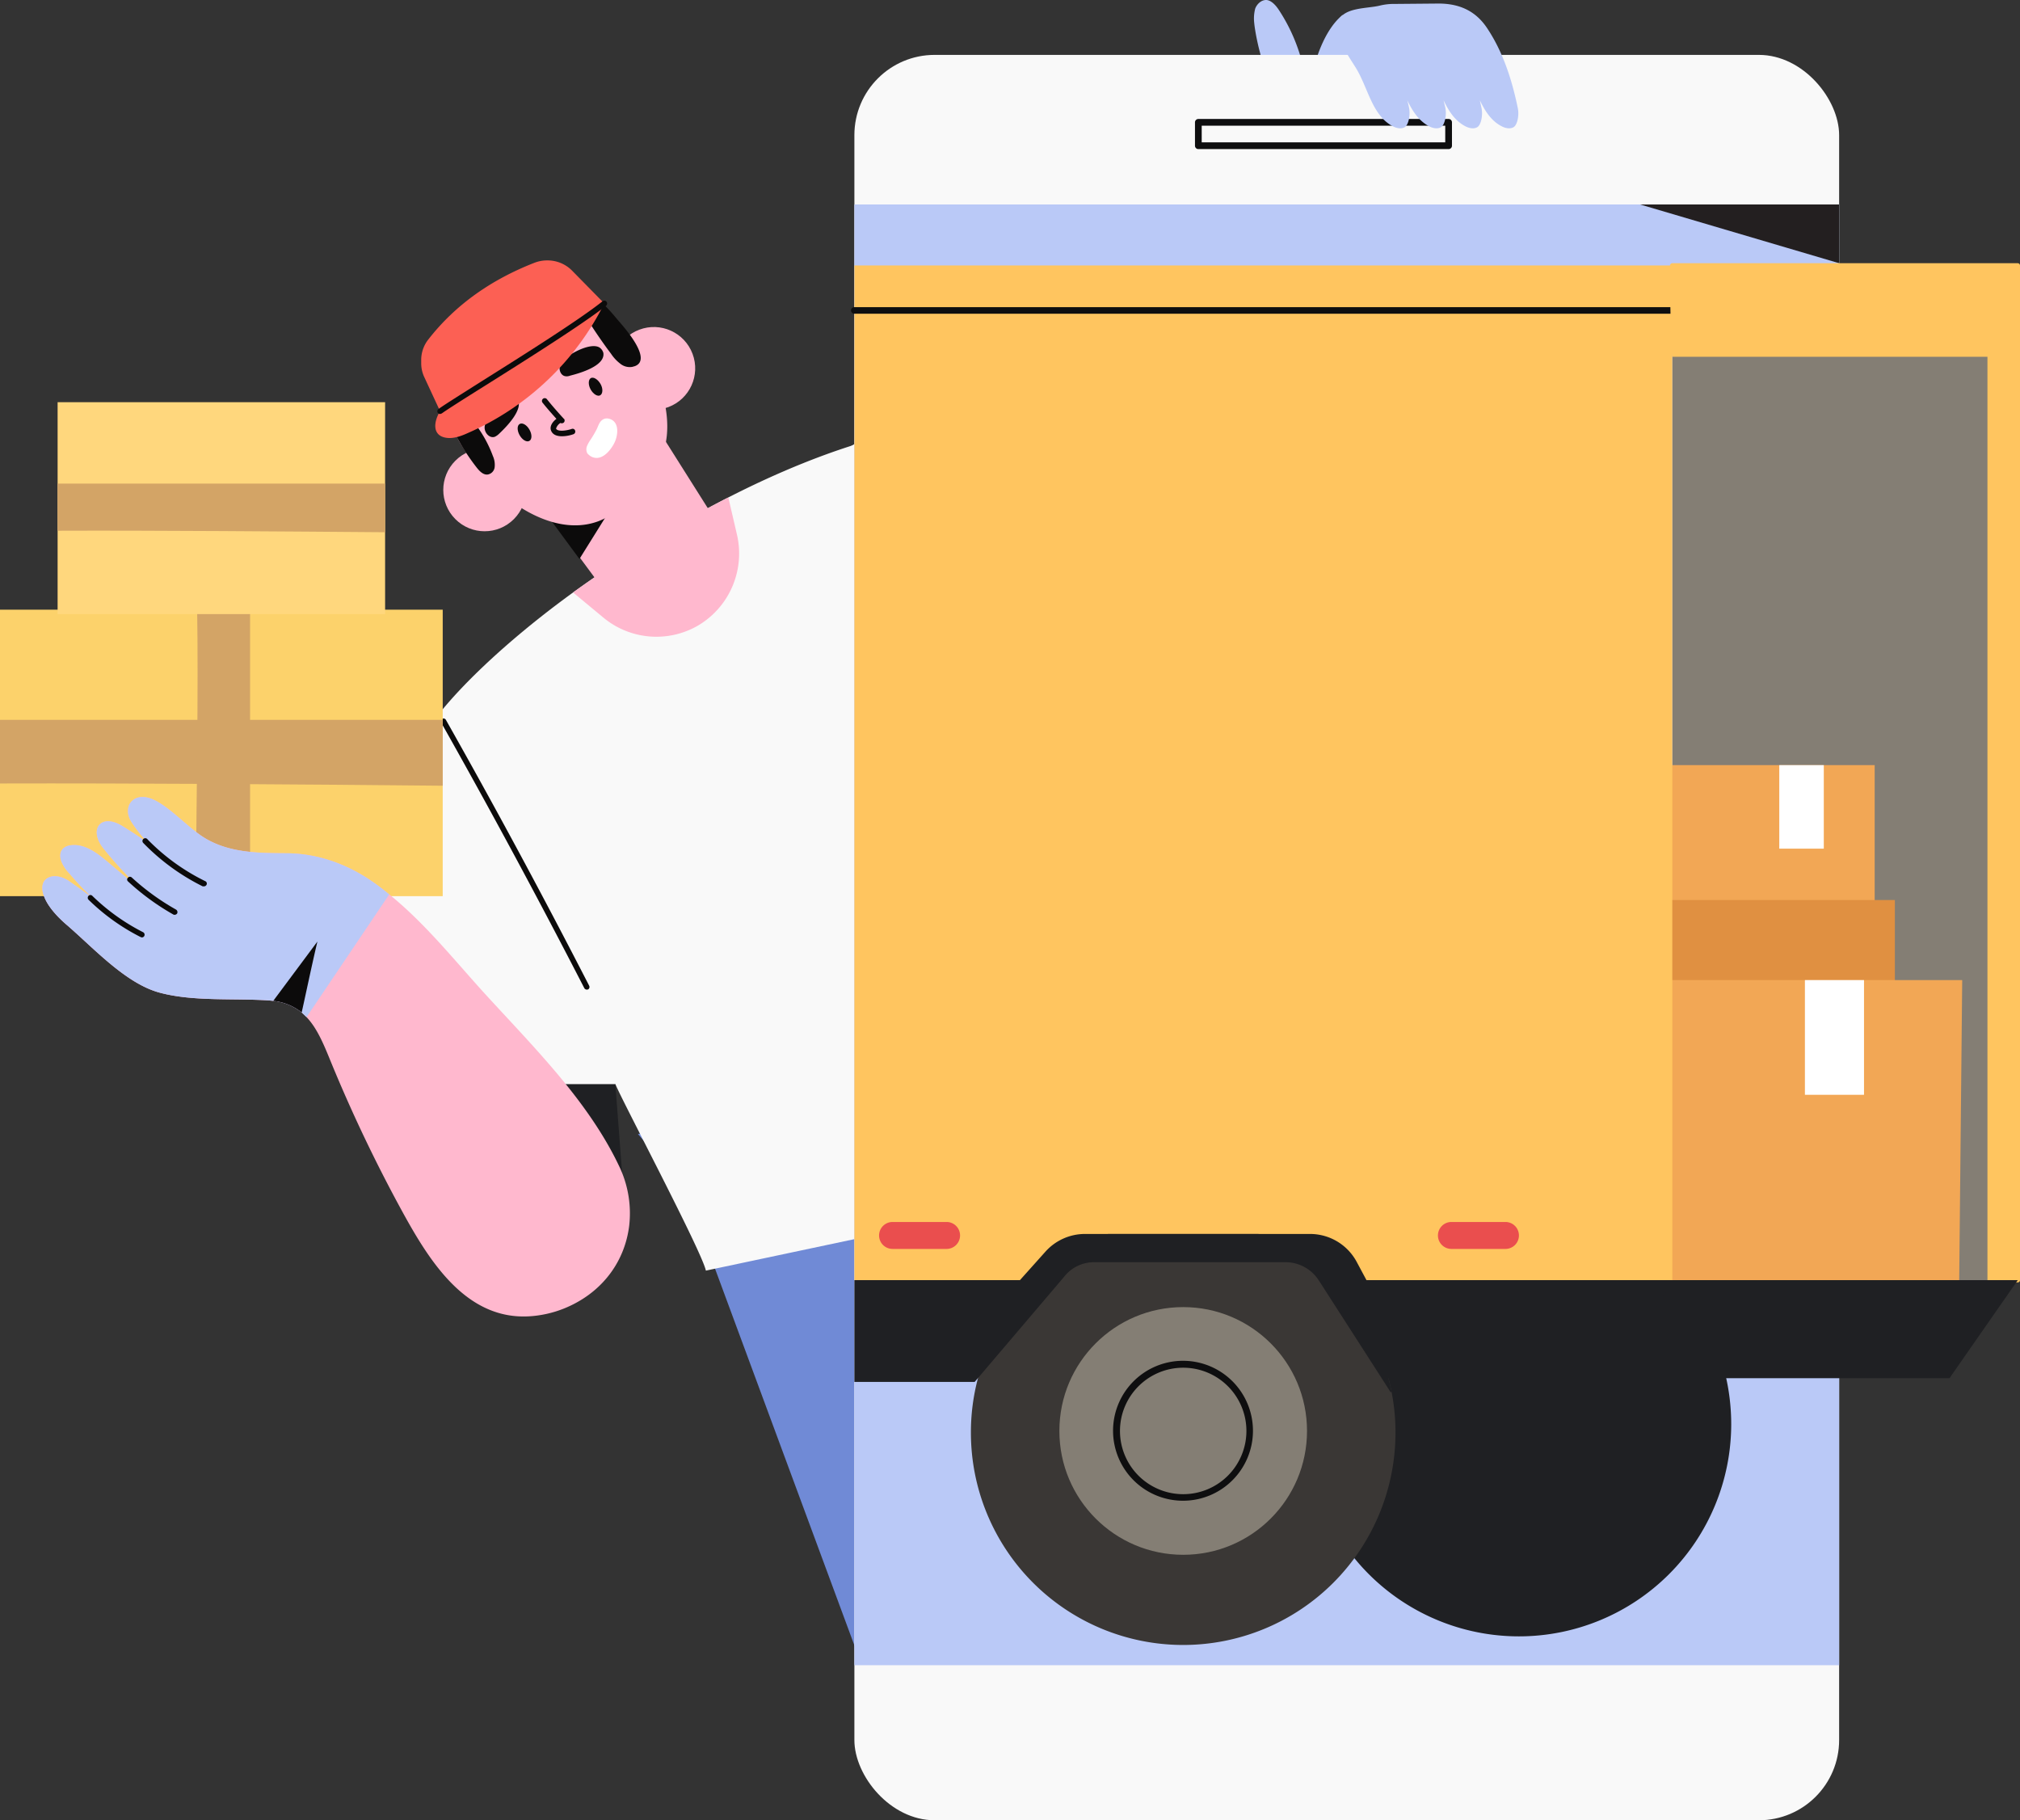 <svg xmlns="http://www.w3.org/2000/svg" width="1080" height="973" viewBox="0 0 1080 973" style=""><rect x="0" y="0" width="1080" height="973" fill="#333333" stroke="none"/><g><g data-name="Layer 2"><path d="M553.7 388l110.2 25.8a76 76 0 0 0 92-60.5l-140.8-68.9z" fill="#ffb8ce"></path><path d="M461.4 352.8a575.4 575.4 0 0 0 84.1 96.9c42.7-74.1 54.8-97.9 90.3-162.6-16.5-11-27.7-18.5-45.8-26-64.2-26.7-155.9-62.4-154.8 27.2.3 23.5 12.9 45.1 26.2 64.5z" fill="#f9f9f9"></path><path fill="#708ad6" d="M596.7 790.1l-34.5-47.4 13.1 61.4-117.7 77.6-81.1-219.2-9.7-26.2-25.7-30.1 26.1-5.5 255-53.9 24.1 47.2 12.8 25 6 11.8 32.1 62.6 11.6 22.8-112.1 73.9z"></path><path d="M697.2 693.4c-57.2-28.3-156.3-77.8-161.7-83.1L646.3 594l18.8 36.8z" fill="#0c0b0b"></path><path d="M670.6 615.4c-1.2.4-.3 1.6-1.5 2l-291.7 61.8c-2.1-10.1-44.5-90.2-48.4-99.7-17.2-42.2-63-77.8-85.1-118.1-10.1-18.3-29.1-50-16.3-70s42.9-48.7 78.8-74.7a642.9 642.9 0 0 1 83-50.8c26.4-13.5 53.1-24.4 77.8-31.2 14.6-4 25.6 17.6 32.1 29.5 30.2 55 49.4 114.6 78.1 170.3q46.7 90.5 93.2 180.9z" fill="#f9f9f9"></path><circle cx="349.6" cy="196.8" r="22.1" transform="rotate(-20.6 349.904 196.887)" fill="#ffb8ce"></circle><circle cx="259.1" cy="261.9" r="22.1" transform="rotate(-45 259.077 261.887)" fill="#ffb8ce"></circle><path d="M348.1 223.6l-60.4 44.3 36.7 49.6c10 13.5 28.4 17.9 43.1 9.7 7.3-4 12.8-10.7 16.7-19.9a33.6 33.6 0 0 0-2.7-30.8z" fill="#ffb8ce"></path><path fill="#0c0b0b" d="M341.6 247.8l-31.8 51-18.2-24.7 50-26.3z"></path><path d="M353.8 244.1v.2a57.6 57.6 0 0 1-16.2 22.6c-5.2 4.4-11.3 9.4-17.9 11.8-17 6.2-35.6-2.2-48.7-12.7-10-7.9-18.1-18-24.8-28.9s-6.5-23.6-1.6-36.1a58.5 58.5 0 0 1 76-32.7c13.9 5.5 23.8 18.1 29.7 31.5s9.2 30.2 3.5 44.3z" fill="#ffb8ce"></path><path d="M339.5 195.7c9.4-3.6-5.5-20.4-8.7-24.1s-9.4-11.7-15.6-14.1-12.5-1.4-18.8-1.9-14.1 2-19.5 4.2a51.3 51.3 0 0 0-20.2 14.5 38.5 38.5 0 0 1-2.7 3 26.5 26.5 0 0 1-2.6 2.1c-10.6 8.3-16.9 25.7-14 38.9 1.2 5.7 4.8 11.8 7.7 16.9a113.3 113.3 0 0 0 9.9 14.9c1.5 1.9 3.6 4 6 3.5a4.5 4.5 0 0 0 3.5-4.2 11.5 11.5 0 0 0-1-5.7 64.4 64.4 0 0 0-12.1-20.3 57.2 57.2 0 0 0 7.1-17.8c.6-2.8 1.4-5.4 1.3-8.2-.1-1.2-.4-8.8-1.5-9.2 8.5 3.4 55.3-14.6 55.9-17.3 3.1 5.1 8.9 13.5 12.5 18.2a21.5 21.5 0 0 0 4.8 5.2 8 8 0 0 0 6.6 1.8z" fill="#0c0b0b"></path><path d="M276.4 212.8c4.3 5.6-6.1 15.8-9.7 19.2a7.8 7.8 0 0 1-2.2 1.5c-2.7.9-5.4-2-5.4-4.9 0-4.8 8.9-18.8 14.8-17.2a4.2 4.2 0 0 1 2.5 1.4z" fill="#0c0b0b"></path><path d="M322.6 188.7c1 7-13 10.9-17.8 12.1a4.8 4.8 0 0 1-2.6.3c-2.8-.5-3.8-4.4-2.4-6.8 2.3-4.3 16.8-12.3 21.3-8.1a5.2 5.2 0 0 1 1.5 2.5z" fill="#0c0b0b"></path><path d="M315.8 208.2c1.4 2.5 3.7 3.9 5.1 3.1s1.6-3.5.2-6-3.8-4-5.2-3.2-1.5 3.6-.1 6.1z" fill="#0c0b0b"></path><path d="M277.8 232.6c1.4 2.5 3.7 3.9 5.2 3.1s1.5-3.5.1-6-3.7-3.9-5.2-3.1-1.5 3.5-.1 6z" fill="#0c0b0b"></path><path d="M328.5 236.7c-2.2 4.4-7.1 10.2-12.5 7.3a8.2 8.2 0 0 1-2-1.7 4.7 4.7 0 0 1-.1-4 19.9 19.9 0 0 1 2-3.5 60.5 60.5 0 0 0 3.2-5.5c.8-1.7 1.3-3.7 3-4.9a4.1 4.1 0 0 1 3.4-.6c5.9 1.4 5 8.9 3 12.9z" fill="#fff"></path><path d="M300.5 233.2c-2.6 0-5-.7-5.9-3.1s1.1-4.9 2.9-6.2c-2.5-2.8-5-5.6-7.3-8.5a1.5 1.5 0 1 1 2.3-1.9c2.8 3.5 5.9 7 8.9 10.3h.1a1.5 1.5 0 0 1-.1 2.1 1.7 1.7 0 0 1-1.8.2 5.6 5.6 0 0 0-2.3 3c.8 1.8 5.7 1.1 8.3.2a1.4 1.4 0 0 1 1.9.9 1.5 1.5 0 0 1-.9 1.9 19 19 0 0 1-6.1 1.1zm-1.2-7.4z" fill="#0c0b0b"></path><path d="M321.6 482.4c-4.9-3.6-109.2-39.5-109.2-39.5l12 197.5 109.6 4.8z" fill="#1f2023"></path><path d="M191.3 514.5c-1 21-.7 42 .1 62.4 25.8 5.7 51.5 2.6 77.7 2.6h92.6a453.6 453.6 0 0 0-30.3-131.9c-6.4-16.2-13.8-32.3-25-45.6s-26.6-23.8-43.9-26c-8.8-1.2-18.2 0-25.8 4.5s-13.1 12.2-17.4 20c-19.1 34.7-26.1 74.3-28 114z" fill="#f9f9f9"></path><path d="M323.1 162.2a147.7 147.7 0 0 1-72.8 69.2c-3.5 1.6-7.2 3-11 2.7-8.5-.8-7.5-8.7-4-14.3 31.3-16.5 61.2-34.5 87.8-57.6z" fill="#fc6054"></path><path d="M235.3 219.8l-8.4-18.1a17.4 17.4 0 0 1-1.7-7.4v-1.9a17.6 17.6 0 0 1 3.7-10.8c14.6-18.8 33.9-32.2 57-41.2a18.9 18.9 0 0 1 6.7-1.2 18.4 18.4 0 0 1 13.3 5.5l17.2 17.5a241.6 241.6 0 0 1-86.1 57.6z" fill="#fc6054"></path><path d="M374 333.9l-1 .6a44.4 44.4 0 0 1-50.8-4.7l-15.8-13.1a642.9 642.9 0 0 1 83-50.8l4.6 19.8a44.7 44.7 0 0 1-20 48.2z" fill="#ffb8ce"></path><path d="M537.4 353.3a1.6 1.6 0 0 1-1.3-.8c-19.3-37.4-39.5-75.1-60.1-112a1.5 1.5 0 0 1 2.6-1.4c20.6 36.9 40.8 74.6 60.1 112a1.5 1.5 0 0 1-.6 2z" fill="#0c0b0b"></path><path d="M313.7 529a1.6 1.6 0 0 1-1.3-.8c-24.5-47.6-50.2-95.3-76.5-141.9a1.5 1.5 0 0 1 .5-2 1.4 1.4 0 0 1 2 .5c26.4 46.7 52.1 94.4 76.6 142.1a1.5 1.5 0 0 1-.6 2z" fill="#0c0b0b"></path><g><path fill="#fcd26b" d="M0 325.9h236.7v153.13H0z"></path><path d="M236.7 384.8V420c-69.4-.7-167.4-1.4-236.7-1.2v-34z" fill="#d3a466"></path><path d="M133.7 325.9V479h-29.2c.6-41.9 1.6-115.7.9-153.1z" fill="#d3a466"></path><path fill="#ffd77d" d="M30.8 215h175.1v113.25H30.8z"></path><path d="M205.9 258.5v26c-51.3-.4-123.8-1-175.1-.8v-25.2z" fill="#d3a466"></path><path d="M336.4 655.2c-2.3 18.6-13.5 34-30.7 42.4a59.4 59.4 0 0 1-18.4 5.6c-36.9 5.1-57.5-28.7-72.5-56.1a801.6 801.6 0 0 1-38.1-80c-3.7-9.1-7.2-17.5-12.8-23.4l-2.6-2.5a29.2 29.2 0 0 0-15.2-6.2l-2-.2c-18.8-1.3-40.7.7-58.8-4.2s-35-23.6-49.5-36.1c-4.7-4-10.4-9.9-12.4-15.8-3.5-9.8 5.5-13.1 13.4-7.8 4.3 3 8.6 6 12.8 9.2A158.4 158.4 0 0 1 37 466.8a19.2 19.2 0 0 1-4.2-6.4c-1.7-4.8.5-8.1 5.3-8.6 7.4-.8 14 4.3 19.8 9.2l25.2 21.2a216.9 216.9 0 0 1-27.9-28.8c-7.9-10-1.4-19 10.3-11.8 4.7 2.9 9.3 5.9 13.8 9.1a74.4 74.4 0 0 1-9-11.3c-4.8-7.5.1-15.4 9.2-12.9s20.2 15.3 29.4 21.1c13.4 8.4 29.2 8.4 44.4 8.5s30.2 4.9 43.8 13.8a125.6 125.6 0 0 1 11 8.2c18.8 15.1 34.8 35.1 50.7 52.6 26.1 28.6 55.5 57.5 72.2 92.6a58.2 58.2 0 0 1 5.4 31.9z" fill="#ffb8ce"></path><path d="M208.1 478.1l-44.2 65.6-2.6-2.5a29.2 29.2 0 0 0-15.2-6.2l-2-.2c-18.8-1.3-40.7.7-58.8-4.2s-35-23.6-49.5-36.1c-4.7-4-10.4-9.9-12.4-15.8-3.5-9.8 5.5-13.1 13.4-7.8 4.3 3 8.6 6 12.8 9.2A158.4 158.4 0 0 1 37 466.8a19.2 19.2 0 0 1-4.2-6.4c-1.7-4.8.5-8.1 5.3-8.6 7.4-.8 14 4.3 19.8 9.2l25.2 21.2a216.9 216.9 0 0 1-27.9-28.8c-7.9-10-1.4-19 10.3-11.8 4.7 2.9 9.3 5.9 13.8 9.1a74.4 74.4 0 0 1-9-11.3c-4.8-7.5.1-15.4 9.2-12.9s20.2 15.3 29.4 21.1c13.4 8.4 29.2 8.4 44.4 8.5s30.2 4.9 43.8 13.8a125.6 125.6 0 0 1 11 8.2z" fill="#bac9f7"></path></g><path d="M169.7 503.3c-3 12.7-5.6 25.3-8.4 37.9a29.2 29.2 0 0 0-15.2-6.2z" fill="#0c0b0b"></path><path d="M235.3 221.3a1.6 1.6 0 0 1-1.2-.6 1.5 1.5 0 0 1 .4-2.1c3-2.2 11.7-7.6 22.7-14.6 22.3-14 52.8-33.2 65-43a1.5 1.5 0 0 1 2.1.3 1.6 1.6 0 0 1-.2 2.1c-12.4 9.8-43 29.1-65.3 43.1-11 6.9-19.7 12.4-22.6 14.5z" fill="#0c0b0b"></path><path d="M109.1 473.8h-.7a116.3 116.3 0 0 1-31.7-23.1 1.5 1.5 0 1 1 2.2-2 111.7 111.7 0 0 0 30.8 22.3 1.4 1.4 0 0 1 .7 2 1.6 1.6 0 0 1-1.3.8z" fill="#0c0b0b"></path><path d="M93.4 489a1.2 1.2 0 0 1-.8-.2 129.4 129.4 0 0 1-24.1-17.6 1.3 1.3 0 0 1-.1-2 1.4 1.4 0 0 1 2.1-.1 127.9 127.9 0 0 0 23.6 17.1 1.6 1.6 0 0 1 .6 2.1 1.7 1.7 0 0 1-1.3.7z" fill="#0c0b0b"></path><path d="M75.8 501.1l-.6-.2A112 112 0 0 1 47.4 481a1.5 1.5 0 0 1-.1-2.1 1.4 1.4 0 0 1 2.1 0 110.8 110.8 0 0 0 27.1 19.4 1.5 1.5 0 0 1 .7 1.9 1.5 1.5 0 0 1-1.4.9z" fill="#0c0b0b"></path><path d="M667.8 352.3c11.4 18.8 29.4 30.4 49.6 31.9 13.6 1 24.6-3.1 32-15.2 13.8-22.9 12.2-57.4 14.1-85.5 2.7-40.5 3.2-80.1 2.4-121.4-.5-28.8-8.3-64.9-40.8-70.4-18.5-3.1-28.2 10-34.4 26.4-11.9 31.2-16.6 65.6-21.7 99.6-4.8 32.1-13.4 64.8-12 98.2a77.2 77.2 0 0 0 10.8 36.4z" fill="#ffb8ce"></path><path d="M701.6 39.7a83.6 83.6 0 0 0 30.7-2.7c1.1-.4-12.4-26.7-14.5-29-8.7 7.1-13.8 20.9-16.2 31.7z" fill="#bac9f7"></path><path d="M670.6 12.5a21 21 0 0 1 .5-7.9c.9-2.4 3.2-4.6 5.8-4.6s5.1 2.7 6.7 5.1a93.7 93.7 0 0 1 12 26.1c1.3 4.3 2 9.3-.6 12.8-15.7 20.6-23.8-24.7-24.4-31.5z" fill="#bac9f7"></path><g><rect x="456.8" y="29.3" width="526.5" height="943.66" rx="42.9" transform="rotate(180 720.05 501.15)" fill="#f9f9f9"></rect><path fill="#bac9f7" d="M456.8 109.3h526.5v780.82H456.8z"></path><path fill="#231f20" d="M983.3 140.7l-106.4-31.4h106.4v31.4z"></path><path d="M698.6 761.2a113.5 113.5 0 0 0 227 0 114.6 114.6 0 0 0-3.4-27.6 113.2 113.2 0 0 0-28.6-51.4 114.4 114.4 0 0 0-10.9-9.9 115.6 115.6 0 0 0-30.4-17.3h-80.4a115.6 115.6 0 0 0-30.4 17.3c-2.7 2.2-5.3 4.4-7.8 6.8a112.8 112.8 0 0 0-35.1 82.1z" fill="#1f2023"></path><path fill="#847e74" d="M894.1 141.9h184.7v542.42H894.1z"></path><path fill="#f2a755" d="M871.7 409h130.6v75.15H871.7z"></path><path fill="#e09041" d="M857.7 481.1h155.4v44.12H857.7z"></path><path fill="#fff" d="M951.3 409h23.8v44.64h-23.8z"></path><path fill="#f2a755" d="M857.7 523.9l4.4 160.4h185.4l1.6-160.4H857.7z"></path><path fill="#fff" d="M965 523.9h31.6v61.31H965z"></path><g><path fill="#1f2023" d="M698.7 684.3l34 52.4h131.5l29.9-52.4H698.7z"></path><path fill="#ffc55f" d="M456.8 141.9h437.3v542.42H456.8z"></path><path d="M519.1 765.8a113.5 113.5 0 0 0 227 0A111.2 111.2 0 0 0 744 744c-.4-2-.8-3.9-1.3-5.8l-.4-1.5a113.2 113.2 0 0 0-28.2-49.9l-2.5-2.5c-2.7-2.6-5.5-5-8.4-7.4a115.6 115.6 0 0 0-30.4-17.3h-80.4a115.6 115.6 0 0 0-30.4 17.3c-2.7 2.2-5.3 4.4-7.8 6.8l-.6.6a113.4 113.4 0 0 0-30.7 52.3 112.4 112.4 0 0 0-3.8 29.2z" fill="#3a3735"></path><circle cx="632.6" cy="764.9" r="66.2" fill="#847e74"></circle><path d="M632.6 802.2a37.4 37.4 0 1 1 37.3-37.3 37.4 37.4 0 0 1-37.3 37.3zm0-71.1a33.8 33.8 0 1 0 33.8 33.8 33.8 33.8 0 0 0-33.8-33.8z" fill="#0e0e0f"></path><path d="M894.1 167.7H456.8a1.8 1.8 0 0 1-1.8-1.8 1.7 1.7 0 0 1 1.8-1.7h437.3a1.7 1.7 0 0 1 1.8 1.7 1.8 1.8 0 0 1-1.8 1.8z" fill="#0e0e0f"></path><path d="M812.1 660.4a7.2 7.2 0 0 0-7.2-7.2H776a7.2 7.2 0 0 0-7.2 7.2 7.2 7.2 0 0 0 7.2 7.2h28.9a7.2 7.2 0 0 0 7.2-7.2z" fill="#ea4e4e"></path><path d="M513.3 660.4a7.2 7.2 0 0 0-7.2-7.2h-28.9a7.2 7.2 0 0 0-7.2 7.2 7.2 7.2 0 0 0 7.2 7.2h28.9a7.2 7.2 0 0 0 7.2-7.2z" fill="#ea4e4e"></path><path d="M456.8 684.3v54.4h64.3l1.8-2.1 44.5-52.3 1.6-1.9a20.3 20.3 0 0 1 15.8-7.7h102.6a21.1 21.1 0 0 1 17.6 9.6l.6.9 33.1 51.5 4.8 7.5.5-.2c-.4-2-.8-3.9-1.3-5.8l-.4-1.5h121.9l29.9-52.4H730.6l-5.2-9.7a28.3 28.3 0 0 0-25-15H580.1A28.4 28.4 0 0 0 559 669l-13.7 15.3z" fill="#1f2023"></path></g><path d="M894.1 140.7h184.7a1.2 1.2 0 0 1 1.2 1.2v542.4a1.2 1.2 0 0 1-1.2 1.2h-15a1.2 1.2 0 0 1-1.2-1.2V190.7H894.1c-.7 0-1.2-36.4-1.2-37.1v-11.7a1.2 1.2 0 0 1 1.2-1.2z" fill="#ffc55f"></path><path fill="#1f2023" d="M864.2 736.7h178.1l36.5-52.4H894.1l-29.9 52.4z"></path><path d="M774.5 79.7H640.7a1.8 1.8 0 0 1-1.8-1.8V65.4a1.8 1.8 0 0 1 1.8-1.8h133.8a1.8 1.8 0 0 1 1.8 1.8v12.5a1.8 1.8 0 0 1-1.8 1.8zm-132-3.6h130.2v-8.9H642.5z" fill="#0e0e0f"></path></g><path d="M811.5 57.8c-3.1-15-7.8-29.8-16.3-42.6-6.3-9.6-15.3-13.4-26.5-13.3l-23 .2a31.6 31.6 0 0 0-7.6.8c-6.8 1.8-19.3.8-22.5 8.2s5.9 19.5 9.5 25.5c6.3 10.4 8.4 24.5 19 30.6 2.1 1.2 4.8 2 6.9.8s3.1-6.5 2.4-10.2c-.3-1.4-.6-2.8-1-4.2 2.7 5.6 5.9 10.6 11.1 13.6 2.1 1.2 4.8 2 6.9.8s3.1-6.5 2.4-10.2c-.3-1.4-.7-2.8-1-4.2 2.7 5.6 5.8 10.6 11.1 13.6 2.1 1.2 4.8 2 6.9.8s3.1-6.5 2.3-10.2l-.9-4.2c2.7 5.6 5.8 10.6 11.1 13.6 2.1 1.2 4.8 2 6.9.8s3.1-6.5 2.3-10.2z" fill="#bac9f7"></path></g></g></svg>